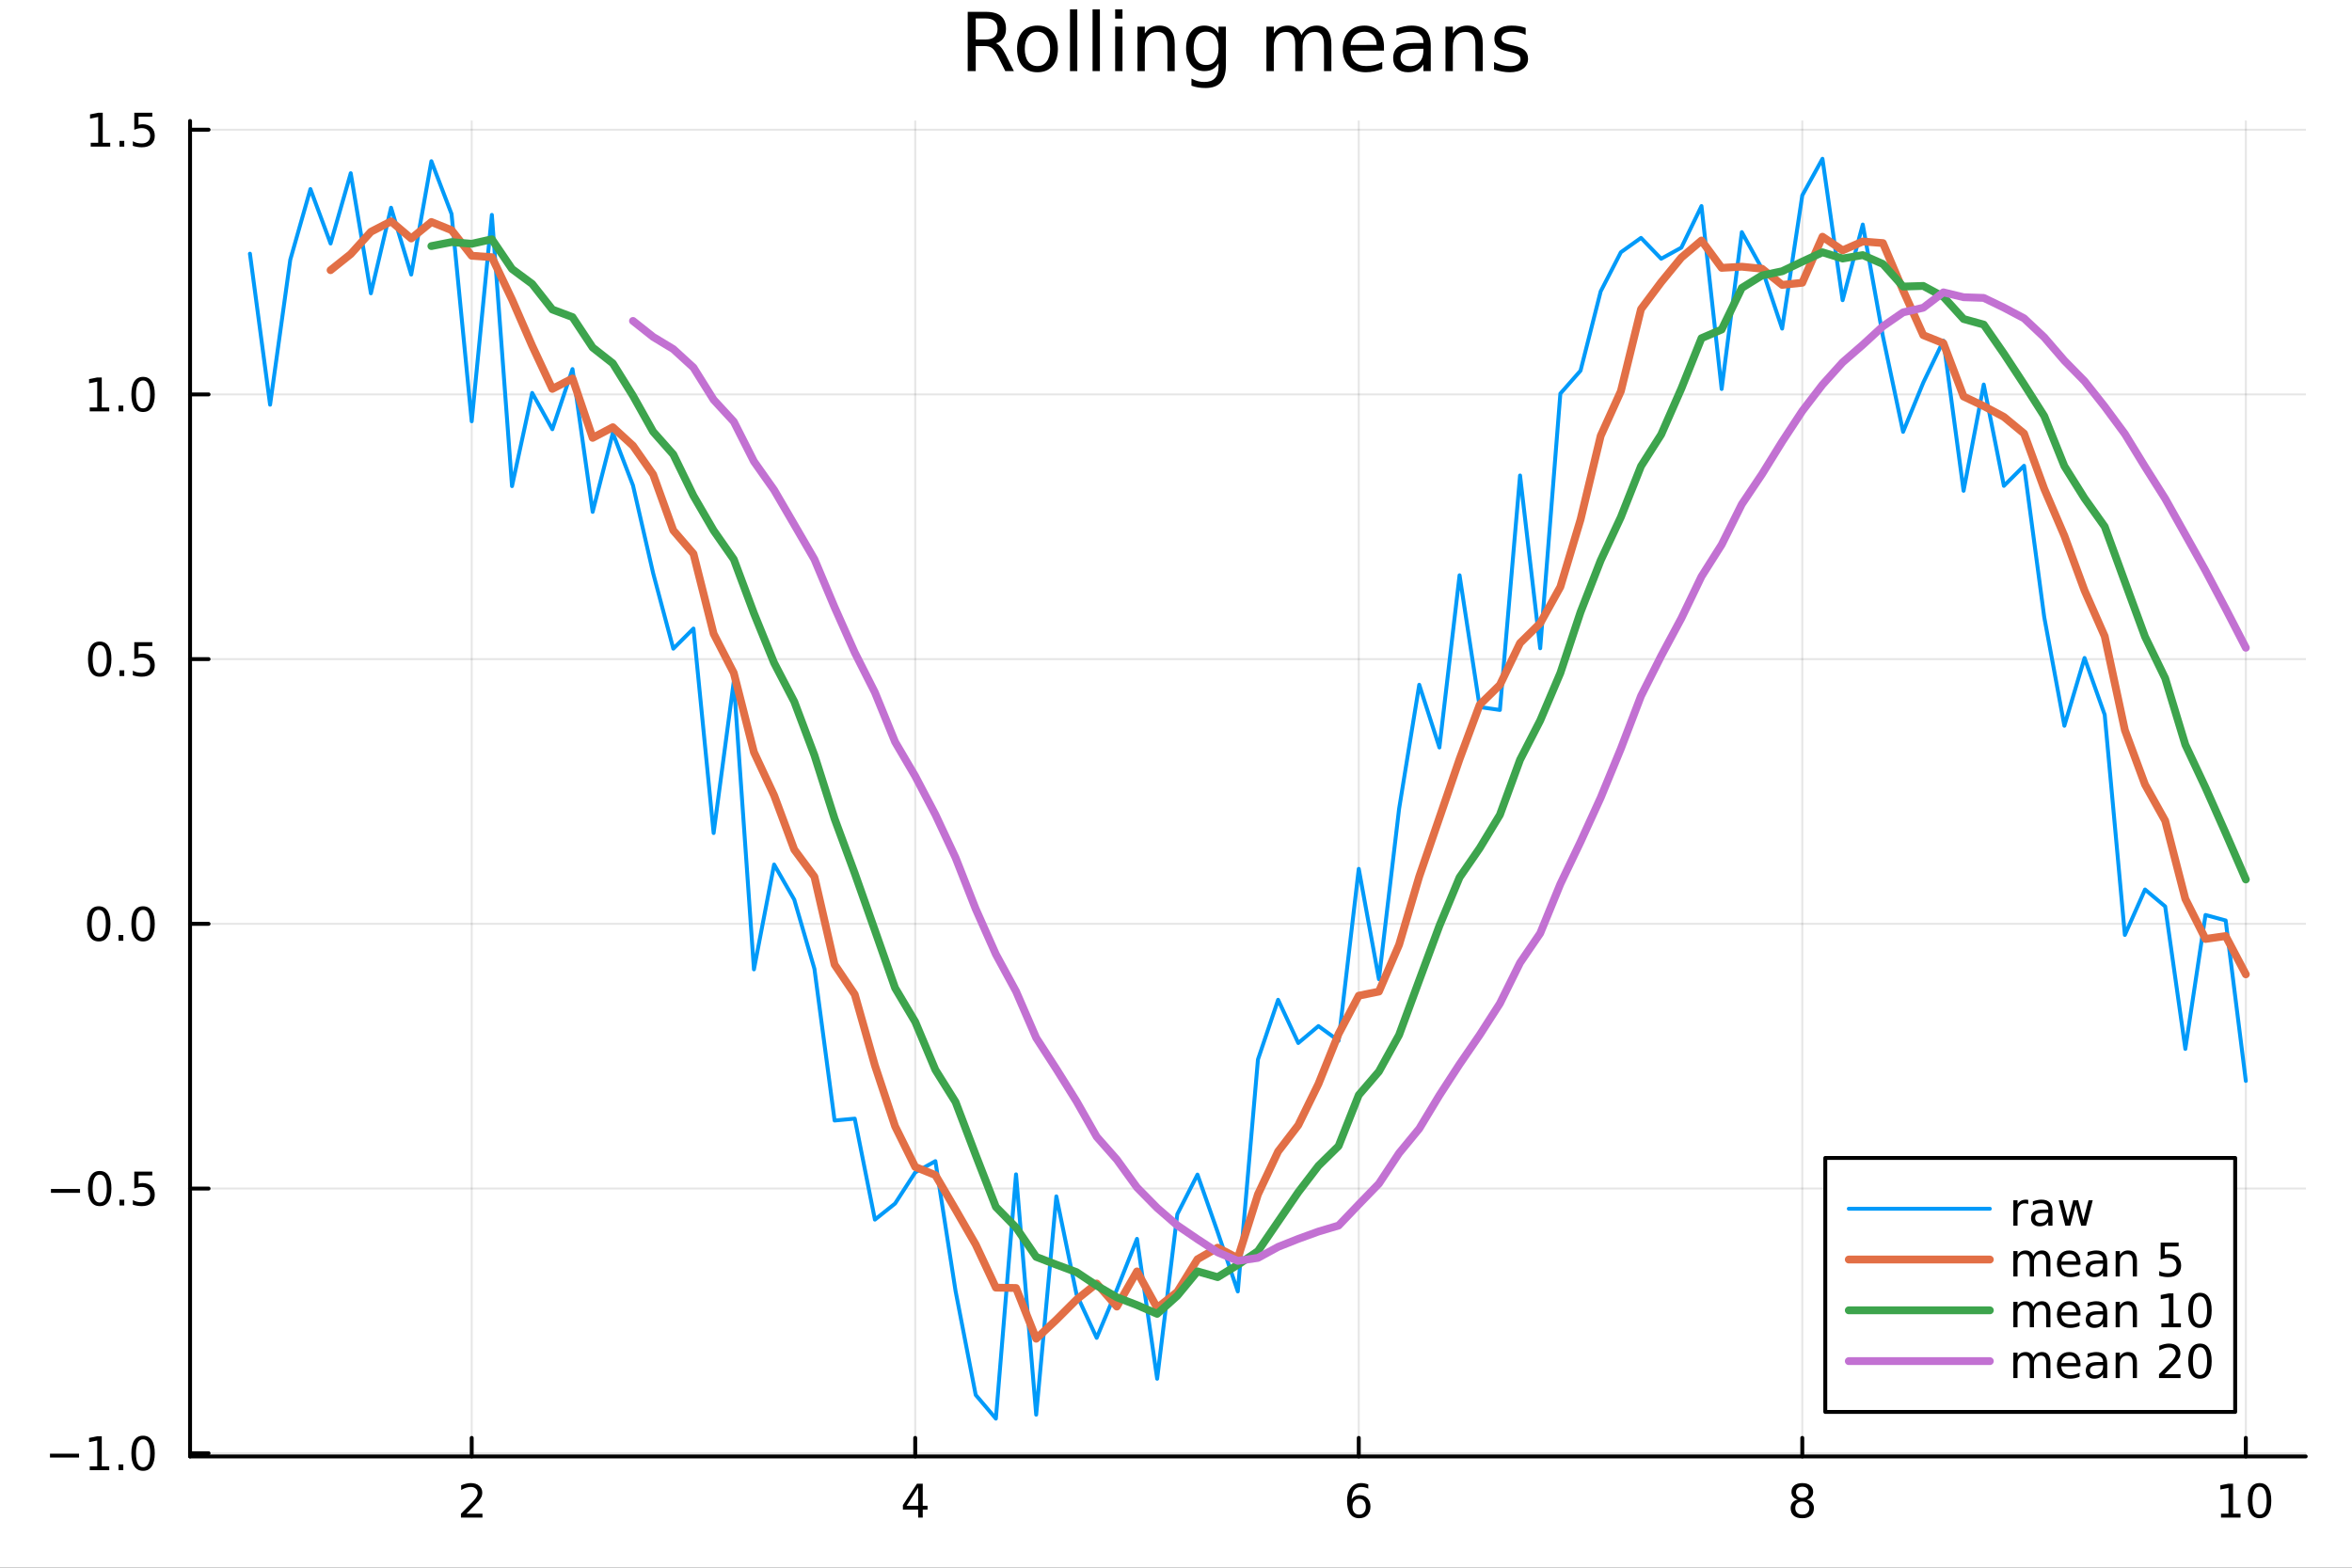 <?xml version="1.0" encoding="utf-8"?>
<svg xmlns="http://www.w3.org/2000/svg" xmlns:xlink="http://www.w3.org/1999/xlink" width="600" height="400" viewBox="0 0 2400 1600">
<rect x="0" y="0" width="2400" height="1600" fill="#333333" stroke="none"/>
<defs>
  <clipPath id="clip890">
    <rect x="0" y="0" width="2400" height="1600"/>
  </clipPath>
</defs>
<path clip-path="url(#clip890)" d="M0 1600 L2400 1600 L2400 0 L0 0  Z" fill="#ffffff" fill-rule="evenodd" fill-opacity="1"/>
<defs>
  <clipPath id="clip891">
    <rect x="480" y="0" width="1681" height="1600"/>
  </clipPath>
</defs>
<path clip-path="url(#clip890)" d="M193.936 1486.45 L2352.76 1486.45 L2352.76 123.472 L193.936 123.472  Z" fill="#ffffff" fill-rule="evenodd" fill-opacity="1"/>
<defs>
  <clipPath id="clip892">
    <rect x="193" y="123" width="2160" height="1364"/>
  </clipPath>
</defs>
<polyline clip-path="url(#clip892)" style="stroke:#000000; stroke-linecap:round; stroke-linejoin:round; stroke-width:2; stroke-opacity:0.1; fill:none" points="481.326,1486.45 481.326,123.472 "/>
<polyline clip-path="url(#clip892)" style="stroke:#000000; stroke-linecap:round; stroke-linejoin:round; stroke-width:2; stroke-opacity:0.1; fill:none" points="933.909,1486.45 933.909,123.472 "/>
<polyline clip-path="url(#clip892)" style="stroke:#000000; stroke-linecap:round; stroke-linejoin:round; stroke-width:2; stroke-opacity:0.1; fill:none" points="1386.49,1486.45 1386.49,123.472 "/>
<polyline clip-path="url(#clip892)" style="stroke:#000000; stroke-linecap:round; stroke-linejoin:round; stroke-width:2; stroke-opacity:0.1; fill:none" points="1839.07,1486.45 1839.07,123.472 "/>
<polyline clip-path="url(#clip892)" style="stroke:#000000; stroke-linecap:round; stroke-linejoin:round; stroke-width:2; stroke-opacity:0.1; fill:none" points="2291.66,1486.45 2291.66,123.472 "/>
<polyline clip-path="url(#clip890)" style="stroke:#000000; stroke-linecap:round; stroke-linejoin:round; stroke-width:4; stroke-opacity:1; fill:none" points="193.936,1486.45 2352.76,1486.45 "/>
<polyline clip-path="url(#clip890)" style="stroke:#000000; stroke-linecap:round; stroke-linejoin:round; stroke-width:4; stroke-opacity:1; fill:none" points="481.326,1486.45 481.326,1467.55 "/>
<polyline clip-path="url(#clip890)" style="stroke:#000000; stroke-linecap:round; stroke-linejoin:round; stroke-width:4; stroke-opacity:1; fill:none" points="933.909,1486.45 933.909,1467.55 "/>
<polyline clip-path="url(#clip890)" style="stroke:#000000; stroke-linecap:round; stroke-linejoin:round; stroke-width:4; stroke-opacity:1; fill:none" points="1386.49,1486.45 1386.49,1467.55 "/>
<polyline clip-path="url(#clip890)" style="stroke:#000000; stroke-linecap:round; stroke-linejoin:round; stroke-width:4; stroke-opacity:1; fill:none" points="1839.07,1486.45 1839.07,1467.55 "/>
<polyline clip-path="url(#clip890)" style="stroke:#000000; stroke-linecap:round; stroke-linejoin:round; stroke-width:4; stroke-opacity:1; fill:none" points="2291.66,1486.45 2291.66,1467.55 "/>
<path clip-path="url(#clip890)" d="M475.979 1544.91 L492.298 1544.91 L492.298 1548.85 L470.354 1548.85 L470.354 1544.91 Q473.016 1542.16 477.599 1537.53 Q482.206 1532.88 483.386 1531.53 Q485.632 1529.01 486.511 1527.27 Q487.414 1525.51 487.414 1523.82 Q487.414 1521.07 485.47 1519.33 Q483.548 1517.6 480.446 1517.6 Q478.247 1517.6 475.794 1518.36 Q473.363 1519.13 470.585 1520.68 L470.585 1515.95 Q473.409 1514.82 475.863 1514.24 Q478.317 1513.66 480.354 1513.66 Q485.724 1513.66 488.919 1516.35 Q492.113 1519.03 492.113 1523.52 Q492.113 1525.65 491.303 1527.57 Q490.516 1529.47 488.409 1532.07 Q487.831 1532.74 484.729 1535.95 Q481.627 1539.15 475.979 1544.91 Z" fill="#000000" fill-rule="nonzero" fill-opacity="1" /><path clip-path="url(#clip890)" d="M936.918 1518.36 L925.113 1536.81 L936.918 1536.81 L936.918 1518.36 M935.691 1514.29 L941.571 1514.29 L941.571 1536.81 L946.501 1536.81 L946.501 1540.7 L941.571 1540.7 L941.571 1548.85 L936.918 1548.85 L936.918 1540.7 L921.316 1540.7 L921.316 1536.19 L935.691 1514.29 Z" fill="#000000" fill-rule="nonzero" fill-opacity="1" /><path clip-path="url(#clip890)" d="M1386.9 1529.7 Q1383.75 1529.7 1381.9 1531.86 Q1380.07 1534.01 1380.07 1537.76 Q1380.07 1541.49 1381.9 1543.66 Q1383.75 1545.82 1386.9 1545.82 Q1390.04 1545.82 1391.87 1543.66 Q1393.73 1541.49 1393.73 1537.76 Q1393.73 1534.01 1391.87 1531.86 Q1390.04 1529.7 1386.9 1529.7 M1396.18 1515.05 L1396.18 1519.31 Q1394.42 1518.48 1392.61 1518.04 Q1390.83 1517.6 1389.07 1517.6 Q1384.44 1517.6 1381.99 1520.72 Q1379.56 1523.85 1379.21 1530.17 Q1380.58 1528.15 1382.64 1527.09 Q1384.7 1526 1387.17 1526 Q1392.38 1526 1395.39 1529.17 Q1398.42 1532.32 1398.42 1537.76 Q1398.42 1543.08 1395.28 1546.3 Q1392.13 1549.52 1386.9 1549.52 Q1380.9 1549.52 1377.73 1544.94 Q1374.56 1540.33 1374.56 1531.6 Q1374.56 1523.41 1378.45 1518.55 Q1382.34 1513.66 1388.89 1513.66 Q1390.65 1513.66 1392.43 1514.01 Q1394.23 1514.36 1396.18 1515.05 Z" fill="#000000" fill-rule="nonzero" fill-opacity="1" /><path clip-path="url(#clip890)" d="M1839.07 1532.44 Q1835.74 1532.44 1833.82 1534.22 Q1831.92 1536 1831.92 1539.13 Q1831.92 1542.25 1833.82 1544.03 Q1835.74 1545.82 1839.07 1545.82 Q1842.41 1545.82 1844.33 1544.03 Q1846.25 1542.23 1846.25 1539.13 Q1846.25 1536 1844.33 1534.22 Q1842.43 1532.44 1839.07 1532.44 M1834.4 1530.45 Q1831.39 1529.7 1829.7 1527.64 Q1828.03 1525.58 1828.03 1522.62 Q1828.03 1518.48 1830.97 1516.07 Q1833.94 1513.66 1839.07 1513.66 Q1844.24 1513.66 1847.18 1516.07 Q1850.12 1518.48 1850.12 1522.62 Q1850.12 1525.58 1848.43 1527.64 Q1846.76 1529.7 1843.77 1530.45 Q1847.15 1531.23 1849.03 1533.52 Q1850.93 1535.82 1850.93 1539.13 Q1850.93 1544.15 1847.85 1546.83 Q1844.79 1549.52 1839.07 1549.52 Q1833.36 1549.52 1830.28 1546.83 Q1827.22 1544.15 1827.22 1539.13 Q1827.22 1535.82 1829.12 1533.52 Q1831.02 1531.23 1834.4 1530.45 M1832.69 1523.06 Q1832.69 1525.75 1834.35 1527.25 Q1836.04 1528.76 1839.07 1528.76 Q1842.08 1528.76 1843.77 1527.25 Q1845.49 1525.75 1845.49 1523.06 Q1845.49 1520.38 1843.77 1518.87 Q1842.08 1517.37 1839.07 1517.37 Q1836.04 1517.37 1834.35 1518.87 Q1832.69 1520.38 1832.69 1523.06 Z" fill="#000000" fill-rule="nonzero" fill-opacity="1" /><path clip-path="url(#clip890)" d="M2266.34 1544.91 L2273.98 1544.91 L2273.98 1518.55 L2265.67 1520.21 L2265.67 1515.95 L2273.94 1514.29 L2278.61 1514.29 L2278.61 1544.91 L2286.25 1544.91 L2286.25 1548.85 L2266.34 1548.85 L2266.34 1544.91 Z" fill="#000000" fill-rule="nonzero" fill-opacity="1" /><path clip-path="url(#clip890)" d="M2305.7 1517.37 Q2302.09 1517.37 2300.26 1520.93 Q2298.45 1524.47 2298.45 1531.6 Q2298.45 1538.71 2300.26 1542.27 Q2302.09 1545.82 2305.7 1545.82 Q2309.33 1545.82 2311.14 1542.27 Q2312.96 1538.71 2312.96 1531.6 Q2312.96 1524.47 2311.14 1520.93 Q2309.33 1517.37 2305.7 1517.37 M2305.7 1513.66 Q2311.51 1513.66 2314.56 1518.27 Q2317.64 1522.85 2317.64 1531.6 Q2317.64 1540.33 2314.56 1544.94 Q2311.51 1549.52 2305.7 1549.52 Q2299.89 1549.52 2296.81 1544.94 Q2293.75 1540.33 2293.75 1531.6 Q2293.75 1522.85 2296.81 1518.27 Q2299.89 1513.66 2305.7 1513.66 Z" fill="#000000" fill-rule="nonzero" fill-opacity="1" /><polyline clip-path="url(#clip892)" style="stroke:#000000; stroke-linecap:round; stroke-linejoin:round; stroke-width:2; stroke-opacity:0.1; fill:none" points="193.936,1483.2 2352.76,1483.2 "/>
<polyline clip-path="url(#clip892)" style="stroke:#000000; stroke-linecap:round; stroke-linejoin:round; stroke-width:2; stroke-opacity:0.1; fill:none" points="193.936,1213.04 2352.76,1213.04 "/>
<polyline clip-path="url(#clip892)" style="stroke:#000000; stroke-linecap:round; stroke-linejoin:round; stroke-width:2; stroke-opacity:0.1; fill:none" points="193.936,942.873 2352.76,942.873 "/>
<polyline clip-path="url(#clip892)" style="stroke:#000000; stroke-linecap:round; stroke-linejoin:round; stroke-width:2; stroke-opacity:0.1; fill:none" points="193.936,672.709 2352.76,672.709 "/>
<polyline clip-path="url(#clip892)" style="stroke:#000000; stroke-linecap:round; stroke-linejoin:round; stroke-width:2; stroke-opacity:0.1; fill:none" points="193.936,402.544 2352.76,402.544 "/>
<polyline clip-path="url(#clip892)" style="stroke:#000000; stroke-linecap:round; stroke-linejoin:round; stroke-width:2; stroke-opacity:0.1; fill:none" points="193.936,132.379 2352.76,132.379 "/>
<polyline clip-path="url(#clip890)" style="stroke:#000000; stroke-linecap:round; stroke-linejoin:round; stroke-width:4; stroke-opacity:1; fill:none" points="193.936,1486.45 193.936,123.472 "/>
<polyline clip-path="url(#clip890)" style="stroke:#000000; stroke-linecap:round; stroke-linejoin:round; stroke-width:4; stroke-opacity:1; fill:none" points="193.936,1483.2 212.834,1483.2 "/>
<polyline clip-path="url(#clip890)" style="stroke:#000000; stroke-linecap:round; stroke-linejoin:round; stroke-width:4; stroke-opacity:1; fill:none" points="193.936,1213.04 212.834,1213.04 "/>
<polyline clip-path="url(#clip890)" style="stroke:#000000; stroke-linecap:round; stroke-linejoin:round; stroke-width:4; stroke-opacity:1; fill:none" points="193.936,942.873 212.834,942.873 "/>
<polyline clip-path="url(#clip890)" style="stroke:#000000; stroke-linecap:round; stroke-linejoin:round; stroke-width:4; stroke-opacity:1; fill:none" points="193.936,672.709 212.834,672.709 "/>
<polyline clip-path="url(#clip890)" style="stroke:#000000; stroke-linecap:round; stroke-linejoin:round; stroke-width:4; stroke-opacity:1; fill:none" points="193.936,402.544 212.834,402.544 "/>
<polyline clip-path="url(#clip890)" style="stroke:#000000; stroke-linecap:round; stroke-linejoin:round; stroke-width:4; stroke-opacity:1; fill:none" points="193.936,132.379 212.834,132.379 "/>
<path clip-path="url(#clip890)" d="M50.992 1483.65 L80.668 1483.65 L80.668 1487.59 L50.992 1487.59 L50.992 1483.65 Z" fill="#000000" fill-rule="nonzero" fill-opacity="1" /><path clip-path="url(#clip890)" d="M91.571 1496.55 L99.21 1496.55 L99.21 1470.18 L90.899 1471.85 L90.899 1467.59 L99.163 1465.92 L103.839 1465.92 L103.839 1496.55 L111.478 1496.55 L111.478 1500.48 L91.571 1500.48 L91.571 1496.55 Z" fill="#000000" fill-rule="nonzero" fill-opacity="1" /><path clip-path="url(#clip890)" d="M120.922 1494.6 L125.807 1494.6 L125.807 1500.48 L120.922 1500.48 L120.922 1494.6 Z" fill="#000000" fill-rule="nonzero" fill-opacity="1" /><path clip-path="url(#clip890)" d="M145.992 1469 Q142.381 1469 140.552 1472.57 Q138.746 1476.11 138.746 1483.24 Q138.746 1490.34 140.552 1493.91 Q142.381 1497.45 145.992 1497.45 Q149.626 1497.45 151.431 1493.91 Q153.26 1490.34 153.26 1483.24 Q153.26 1476.11 151.431 1472.57 Q149.626 1469 145.992 1469 M145.992 1465.3 Q151.802 1465.3 154.857 1469.9 Q157.936 1474.49 157.936 1483.24 Q157.936 1491.96 154.857 1496.57 Q151.802 1501.15 145.992 1501.15 Q140.181 1501.15 137.103 1496.57 Q134.047 1491.96 134.047 1483.24 Q134.047 1474.49 137.103 1469.9 Q140.181 1465.3 145.992 1465.3 Z" fill="#000000" fill-rule="nonzero" fill-opacity="1" /><path clip-path="url(#clip890)" d="M51.987 1213.49 L81.663 1213.49 L81.663 1217.42 L51.987 1217.42 L51.987 1213.49 Z" fill="#000000" fill-rule="nonzero" fill-opacity="1" /><path clip-path="url(#clip890)" d="M101.756 1198.84 Q98.145 1198.84 96.316 1202.4 Q94.51 1205.94 94.51 1213.07 Q94.51 1220.18 96.316 1223.74 Q98.145 1227.29 101.756 1227.29 Q105.39 1227.29 107.196 1223.74 Q109.024 1220.18 109.024 1213.07 Q109.024 1205.94 107.196 1202.4 Q105.39 1198.84 101.756 1198.84 M101.756 1195.13 Q107.566 1195.13 110.621 1199.74 Q113.7 1204.32 113.7 1213.07 Q113.7 1221.8 110.621 1226.41 Q107.566 1230.99 101.756 1230.99 Q95.946 1230.99 92.867 1226.41 Q89.811 1221.8 89.811 1213.07 Q89.811 1204.32 92.867 1199.74 Q95.946 1195.13 101.756 1195.13 Z" fill="#000000" fill-rule="nonzero" fill-opacity="1" /><path clip-path="url(#clip890)" d="M121.918 1224.44 L126.802 1224.44 L126.802 1230.32 L121.918 1230.32 L121.918 1224.44 Z" fill="#000000" fill-rule="nonzero" fill-opacity="1" /><path clip-path="url(#clip890)" d="M137.033 1195.76 L155.39 1195.76 L155.39 1199.69 L141.316 1199.69 L141.316 1208.17 Q142.334 1207.82 143.353 1207.66 Q144.371 1207.47 145.39 1207.47 Q151.177 1207.47 154.556 1210.64 Q157.936 1213.81 157.936 1219.23 Q157.936 1224.81 154.464 1227.91 Q150.992 1230.99 144.672 1230.99 Q142.496 1230.99 140.228 1230.62 Q137.982 1230.25 135.575 1229.51 L135.575 1224.81 Q137.658 1225.94 139.881 1226.5 Q142.103 1227.05 144.58 1227.05 Q148.584 1227.05 150.922 1224.95 Q153.26 1222.84 153.26 1219.23 Q153.26 1215.62 150.922 1213.51 Q148.584 1211.41 144.58 1211.41 Q142.705 1211.41 140.83 1211.82 Q138.978 1212.24 137.033 1213.12 L137.033 1195.76 Z" fill="#000000" fill-rule="nonzero" fill-opacity="1" /><path clip-path="url(#clip890)" d="M100.76 928.672 Q97.149 928.672 95.321 932.237 Q93.515 935.779 93.515 942.908 Q93.515 950.015 95.321 953.579 Q97.149 957.121 100.76 957.121 Q104.395 957.121 106.2 953.579 Q108.029 950.015 108.029 942.908 Q108.029 935.779 106.2 932.237 Q104.395 928.672 100.76 928.672 M100.76 924.968 Q106.571 924.968 109.626 929.575 Q112.705 934.158 112.705 942.908 Q112.705 951.635 109.626 956.241 Q106.571 960.825 100.76 960.825 Q94.95 960.825 91.871 956.241 Q88.816 951.635 88.816 942.908 Q88.816 934.158 91.871 929.575 Q94.95 924.968 100.76 924.968 Z" fill="#000000" fill-rule="nonzero" fill-opacity="1" /><path clip-path="url(#clip890)" d="M120.922 954.274 L125.807 954.274 L125.807 960.153 L120.922 960.153 L120.922 954.274 Z" fill="#000000" fill-rule="nonzero" fill-opacity="1" /><path clip-path="url(#clip890)" d="M145.992 928.672 Q142.381 928.672 140.552 932.237 Q138.746 935.779 138.746 942.908 Q138.746 950.015 140.552 953.579 Q142.381 957.121 145.992 957.121 Q149.626 957.121 151.431 953.579 Q153.26 950.015 153.26 942.908 Q153.26 935.779 151.431 932.237 Q149.626 928.672 145.992 928.672 M145.992 924.968 Q151.802 924.968 154.857 929.575 Q157.936 934.158 157.936 942.908 Q157.936 951.635 154.857 956.241 Q151.802 960.825 145.992 960.825 Q140.181 960.825 137.103 956.241 Q134.047 951.635 134.047 942.908 Q134.047 934.158 137.103 929.575 Q140.181 924.968 145.992 924.968 Z" fill="#000000" fill-rule="nonzero" fill-opacity="1" /><path clip-path="url(#clip890)" d="M101.756 658.507 Q98.145 658.507 96.316 662.072 Q94.51 665.614 94.51 672.744 Q94.51 679.85 96.316 683.415 Q98.145 686.956 101.756 686.956 Q105.39 686.956 107.196 683.415 Q109.024 679.85 109.024 672.744 Q109.024 665.614 107.196 662.072 Q105.39 658.507 101.756 658.507 M101.756 654.804 Q107.566 654.804 110.621 659.41 Q113.7 663.994 113.7 672.744 Q113.7 681.47 110.621 686.077 Q107.566 690.66 101.756 690.66 Q95.946 690.66 92.867 686.077 Q89.811 681.47 89.811 672.744 Q89.811 663.994 92.867 659.41 Q95.946 654.804 101.756 654.804 Z" fill="#000000" fill-rule="nonzero" fill-opacity="1" /><path clip-path="url(#clip890)" d="M121.918 684.109 L126.802 684.109 L126.802 689.989 L121.918 689.989 L121.918 684.109 Z" fill="#000000" fill-rule="nonzero" fill-opacity="1" /><path clip-path="url(#clip890)" d="M137.033 655.429 L155.39 655.429 L155.39 659.364 L141.316 659.364 L141.316 667.836 Q142.334 667.489 143.353 667.327 Q144.371 667.142 145.39 667.142 Q151.177 667.142 154.556 670.313 Q157.936 673.484 157.936 678.901 Q157.936 684.48 154.464 687.581 Q150.992 690.66 144.672 690.66 Q142.496 690.66 140.228 690.29 Q137.982 689.919 135.575 689.179 L135.575 684.48 Q137.658 685.614 139.881 686.169 Q142.103 686.725 144.58 686.725 Q148.584 686.725 150.922 684.618 Q153.26 682.512 153.26 678.901 Q153.26 675.29 150.922 673.183 Q148.584 671.077 144.58 671.077 Q142.705 671.077 140.83 671.494 Q138.978 671.91 137.033 672.79 L137.033 655.429 Z" fill="#000000" fill-rule="nonzero" fill-opacity="1" /><path clip-path="url(#clip890)" d="M91.571 415.889 L99.21 415.889 L99.21 389.523 L90.899 391.19 L90.899 386.931 L99.163 385.264 L103.839 385.264 L103.839 415.889 L111.478 415.889 L111.478 419.824 L91.571 419.824 L91.571 415.889 Z" fill="#000000" fill-rule="nonzero" fill-opacity="1" /><path clip-path="url(#clip890)" d="M120.922 413.945 L125.807 413.945 L125.807 419.824 L120.922 419.824 L120.922 413.945 Z" fill="#000000" fill-rule="nonzero" fill-opacity="1" /><path clip-path="url(#clip890)" d="M145.992 388.343 Q142.381 388.343 140.552 391.908 Q138.746 395.449 138.746 402.579 Q138.746 409.685 140.552 413.25 Q142.381 416.792 145.992 416.792 Q149.626 416.792 151.431 413.25 Q153.26 409.685 153.26 402.579 Q153.26 395.449 151.431 391.908 Q149.626 388.343 145.992 388.343 M145.992 384.639 Q151.802 384.639 154.857 389.246 Q157.936 393.829 157.936 402.579 Q157.936 411.306 154.857 415.912 Q151.802 420.495 145.992 420.495 Q140.181 420.495 137.103 415.912 Q134.047 411.306 134.047 402.579 Q134.047 393.829 137.103 389.246 Q140.181 384.639 145.992 384.639 Z" fill="#000000" fill-rule="nonzero" fill-opacity="1" /><path clip-path="url(#clip890)" d="M92.566 145.724 L100.205 145.724 L100.205 119.359 L91.895 121.025 L91.895 116.766 L100.159 115.099 L104.834 115.099 L104.834 145.724 L112.473 145.724 L112.473 149.659 L92.566 149.659 L92.566 145.724 Z" fill="#000000" fill-rule="nonzero" fill-opacity="1" /><path clip-path="url(#clip890)" d="M121.918 143.78 L126.802 143.78 L126.802 149.659 L121.918 149.659 L121.918 143.78 Z" fill="#000000" fill-rule="nonzero" fill-opacity="1" /><path clip-path="url(#clip890)" d="M137.033 115.099 L155.39 115.099 L155.39 119.035 L141.316 119.035 L141.316 127.507 Q142.334 127.16 143.353 126.998 Q144.371 126.812 145.39 126.812 Q151.177 126.812 154.556 129.984 Q157.936 133.155 157.936 138.572 Q157.936 144.15 154.464 147.252 Q150.992 150.331 144.672 150.331 Q142.496 150.331 140.228 149.96 Q137.982 149.59 135.575 148.849 L135.575 144.15 Q137.658 145.284 139.881 145.84 Q142.103 146.396 144.58 146.396 Q148.584 146.396 150.922 144.289 Q153.26 142.183 153.26 138.572 Q153.26 134.96 150.922 132.854 Q148.584 130.748 144.58 130.748 Q142.705 130.748 140.83 131.164 Q138.978 131.581 137.033 132.46 L137.033 115.099 Z" fill="#000000" fill-rule="nonzero" fill-opacity="1" /><path clip-path="url(#clip890)" d="M1016.15 44.22 Q1018.79 45.111 1021.26 48.028 Q1023.77 50.944 1026.28 56.048 L1034.59 72.576 L1025.8 72.576 L1018.06 57.061 Q1015.06 50.985 1012.22 49 Q1009.43 47.015 1004.57 47.015 L995.656 47.015 L995.656 72.576 L987.474 72.576 L987.474 12.096 L1005.95 12.096 Q1016.32 12.096 1021.42 16.43 Q1026.52 20.765 1026.52 29.515 Q1026.52 35.227 1023.85 38.994 Q1021.22 42.761 1016.15 44.22 M995.656 18.82 L995.656 40.29 L1005.95 40.29 Q1011.86 40.29 1014.86 37.576 Q1017.9 34.822 1017.9 29.515 Q1017.9 24.208 1014.86 21.535 Q1011.86 18.82 1005.95 18.82 L995.656 18.82 Z" fill="#000000" fill-rule="nonzero" fill-opacity="1" /><path clip-path="url(#clip890)" d="M1058.65 32.431 Q1052.65 32.431 1049.17 37.131 Q1045.69 41.789 1045.69 49.931 Q1045.69 58.074 1049.13 62.773 Q1052.61 67.431 1058.65 67.431 Q1064.6 67.431 1068.09 62.732 Q1071.57 58.033 1071.57 49.931 Q1071.57 41.87 1068.09 37.171 Q1064.6 32.431 1058.65 32.431 M1058.65 26.112 Q1068.37 26.112 1073.92 32.431 Q1079.47 38.751 1079.47 49.931 Q1079.47 61.071 1073.92 67.431 Q1068.37 73.751 1058.65 73.751 Q1048.89 73.751 1043.34 67.431 Q1037.83 61.071 1037.83 49.931 Q1037.83 38.751 1043.34 32.431 Q1048.89 26.112 1058.65 26.112 Z" fill="#000000" fill-rule="nonzero" fill-opacity="1" /><path clip-path="url(#clip890)" d="M1091.82 9.544 L1099.28 9.544 L1099.28 72.576 L1091.82 72.576 L1091.82 9.544 Z" fill="#000000" fill-rule="nonzero" fill-opacity="1" /><path clip-path="url(#clip890)" d="M1114.87 9.544 L1122.33 9.544 L1122.33 72.576 L1114.87 72.576 L1114.87 9.544 Z" fill="#000000" fill-rule="nonzero" fill-opacity="1" /><path clip-path="url(#clip890)" d="M1137.92 27.206 L1145.38 27.206 L1145.38 72.576 L1137.92 72.576 L1137.92 27.206 M1137.92 9.544 L1145.38 9.544 L1145.38 18.983 L1137.92 18.983 L1137.92 9.544 Z" fill="#000000" fill-rule="nonzero" fill-opacity="1" /><path clip-path="url(#clip890)" d="M1198.69 45.192 L1198.69 72.576 L1191.23 72.576 L1191.23 45.435 Q1191.23 38.994 1188.72 35.794 Q1186.21 32.594 1181.19 32.594 Q1175.15 32.594 1171.67 36.442 Q1168.18 40.29 1168.18 46.934 L1168.18 72.576 L1160.69 72.576 L1160.69 27.206 L1168.18 27.206 L1168.18 34.254 Q1170.86 30.163 1174.46 28.138 Q1178.11 26.112 1182.85 26.112 Q1190.67 26.112 1194.68 30.973 Q1198.69 35.794 1198.69 45.192 Z" fill="#000000" fill-rule="nonzero" fill-opacity="1" /><path clip-path="url(#clip890)" d="M1243.41 49.364 Q1243.41 41.263 1240.05 36.806 Q1236.73 32.35 1230.69 32.35 Q1224.69 32.35 1221.33 36.806 Q1218.01 41.263 1218.01 49.364 Q1218.01 57.426 1221.33 61.882 Q1224.69 66.338 1230.69 66.338 Q1236.73 66.338 1240.05 61.882 Q1243.41 57.426 1243.41 49.364 M1250.86 66.945 Q1250.86 78.531 1245.72 84.162 Q1240.57 89.833 1229.96 89.833 Q1226.03 89.833 1222.55 89.225 Q1219.06 88.658 1215.78 87.443 L1215.78 80.192 Q1219.06 81.974 1222.26 82.825 Q1225.46 83.675 1228.79 83.675 Q1236.12 83.675 1239.76 79.827 Q1243.41 76.019 1243.41 68.282 L1243.41 64.596 Q1241.1 68.606 1237.5 70.591 Q1233.89 72.576 1228.87 72.576 Q1220.52 72.576 1215.42 66.216 Q1210.31 59.856 1210.31 49.364 Q1210.31 38.832 1215.42 32.472 Q1220.52 26.112 1228.87 26.112 Q1233.89 26.112 1237.5 28.097 Q1241.1 30.082 1243.41 34.092 L1243.41 27.206 L1250.86 27.206 L1250.86 66.945 Z" fill="#000000" fill-rule="nonzero" fill-opacity="1" /><path clip-path="url(#clip890)" d="M1327.91 35.915 Q1330.71 30.892 1334.6 28.502 Q1338.48 26.112 1343.75 26.112 Q1350.84 26.112 1354.69 31.095 Q1358.54 36.037 1358.54 45.192 L1358.54 72.576 L1351.04 72.576 L1351.04 45.435 Q1351.04 38.913 1348.73 35.753 Q1346.42 32.594 1341.68 32.594 Q1335.89 32.594 1332.53 36.442 Q1329.17 40.29 1329.17 46.934 L1329.17 72.576 L1321.67 72.576 L1321.67 45.435 Q1321.67 38.873 1319.36 35.753 Q1317.06 32.594 1312.23 32.594 Q1306.52 32.594 1303.16 36.482 Q1299.8 40.331 1299.8 46.934 L1299.8 72.576 L1292.3 72.576 L1292.3 27.206 L1299.8 27.206 L1299.8 34.254 Q1302.35 30.082 1305.92 28.097 Q1309.48 26.112 1314.38 26.112 Q1319.32 26.112 1322.77 28.624 Q1326.25 31.135 1327.91 35.915 Z" fill="#000000" fill-rule="nonzero" fill-opacity="1" /><path clip-path="url(#clip890)" d="M1412.21 48.028 L1412.21 51.673 L1377.94 51.673 Q1378.43 59.37 1382.56 63.421 Q1386.73 67.431 1394.14 67.431 Q1398.44 67.431 1402.45 66.378 Q1406.5 65.325 1410.47 63.218 L1410.47 70.267 Q1406.46 71.968 1402.25 72.86 Q1398.03 73.751 1393.7 73.751 Q1382.84 73.751 1376.48 67.431 Q1370.16 61.112 1370.16 50.337 Q1370.16 39.197 1376.16 32.675 Q1382.19 26.112 1392.4 26.112 Q1401.56 26.112 1406.86 32.026 Q1412.21 37.9 1412.21 48.028 M1404.76 45.84 Q1404.68 39.723 1401.31 36.077 Q1397.99 32.431 1392.48 32.431 Q1386.24 32.431 1382.48 35.956 Q1378.75 39.48 1378.18 45.88 L1404.76 45.84 Z" fill="#000000" fill-rule="nonzero" fill-opacity="1" /><path clip-path="url(#clip890)" d="M1445.06 49.769 Q1436.03 49.769 1432.55 51.835 Q1429.06 53.901 1429.06 58.884 Q1429.06 62.854 1431.66 65.203 Q1434.29 67.512 1438.78 67.512 Q1444.98 67.512 1448.71 63.137 Q1452.48 58.722 1452.48 51.43 L1452.48 49.769 L1445.06 49.769 M1459.93 46.691 L1459.93 72.576 L1452.48 72.576 L1452.48 65.689 Q1449.92 69.821 1446.12 71.806 Q1442.31 73.751 1436.8 73.751 Q1429.83 73.751 1425.7 69.862 Q1421.61 65.933 1421.61 59.37 Q1421.61 51.714 1426.71 47.825 Q1431.86 43.936 1442.03 43.936 L1452.48 43.936 L1452.48 43.207 Q1452.48 38.062 1449.07 35.267 Q1445.71 32.431 1439.6 32.431 Q1435.71 32.431 1432.02 33.363 Q1428.33 34.295 1424.93 36.158 L1424.93 29.272 Q1429.02 27.692 1432.87 26.922 Q1436.72 26.112 1440.36 26.112 Q1450.21 26.112 1455.07 31.216 Q1459.93 36.32 1459.93 46.691 Z" fill="#000000" fill-rule="nonzero" fill-opacity="1" /><path clip-path="url(#clip890)" d="M1513 45.192 L1513 72.576 L1505.54 72.576 L1505.54 45.435 Q1505.54 38.994 1503.03 35.794 Q1500.52 32.594 1495.5 32.594 Q1489.46 32.594 1485.98 36.442 Q1482.49 40.29 1482.49 46.934 L1482.49 72.576 L1475 72.576 L1475 27.206 L1482.49 27.206 L1482.49 34.254 Q1485.17 30.163 1488.77 28.138 Q1492.42 26.112 1497.16 26.112 Q1504.98 26.112 1508.99 30.973 Q1513 35.794 1513 45.192 Z" fill="#000000" fill-rule="nonzero" fill-opacity="1" /><path clip-path="url(#clip890)" d="M1556.79 28.543 L1556.79 35.591 Q1553.63 33.971 1550.23 33.161 Q1546.82 32.35 1543.18 32.35 Q1537.63 32.35 1534.83 34.052 Q1532.08 35.753 1532.08 39.156 Q1532.08 41.749 1534.06 43.248 Q1536.05 44.706 1542.04 46.043 L1544.59 46.61 Q1552.53 48.311 1555.86 51.43 Q1559.22 54.509 1559.22 60.059 Q1559.22 66.378 1554.2 70.064 Q1549.21 73.751 1540.46 73.751 Q1536.82 73.751 1532.85 73.022 Q1528.92 72.333 1524.54 70.915 L1524.54 63.218 Q1528.67 65.365 1532.68 66.459 Q1536.7 67.512 1540.62 67.512 Q1545.89 67.512 1548.73 65.73 Q1551.56 63.907 1551.56 60.626 Q1551.56 57.588 1549.5 55.967 Q1547.47 54.347 1540.54 52.848 L1537.95 52.24 Q1531.02 50.782 1527.95 47.785 Q1524.87 44.746 1524.87 39.48 Q1524.87 33.08 1529.4 29.596 Q1533.94 26.112 1542.29 26.112 Q1546.42 26.112 1550.06 26.72 Q1553.71 27.327 1556.79 28.543 Z" fill="#000000" fill-rule="nonzero" fill-opacity="1" /><polyline clip-path="url(#clip892)" style="stroke:#009af9; stroke-linecap:round; stroke-linejoin:round; stroke-width:4; stroke-opacity:1; fill:none" points="255.035,258.914 275.607,413.037 296.179,265.194 316.751,192.979 337.322,248.542 357.894,176.774 378.466,299.358 399.038,212.001 419.61,280.226 440.182,164.545 460.754,218.365 481.326,429.975 501.898,219.31 522.47,496.14 543.042,401.018 563.614,438.089 584.186,376.687 604.758,522.419 625.33,441.845 645.902,495.438 666.474,585.01 687.046,662.046 707.617,641.519 728.189,850.209 748.761,695.457 769.333,989.36 789.905,882.346 810.477,918.182 831.049,988.794 851.621,1143.61 872.193,1141.7 892.765,1244.77 913.337,1228.35 933.909,1196.57 954.481,1185.08 975.053,1317.57 995.625,1423.69 1016.2,1447.87 1036.77,1198.56 1057.34,1443.84 1077.91,1221.04 1098.48,1320.95 1119.06,1365.43 1139.63,1316.31 1160.2,1264.4 1180.77,1407.17 1201.34,1239.23 1221.92,1198.81 1242.49,1257.43 1263.06,1318.06 1283.63,1081.34 1304.2,1020.4 1324.78,1064.51 1345.35,1047.22 1365.92,1062.18 1386.49,886.758 1407.06,999.396 1427.64,825.529 1448.21,698.886 1468.78,762.886 1489.35,587.14 1509.92,721.646 1530.5,724.599 1551.07,485.286 1571.64,661.629 1592.21,401.685 1612.78,378.311 1633.35,297.388 1653.93,257.47 1674.5,242.798 1695.07,264.07 1715.64,252.751 1736.21,210.303 1756.79,396.994 1777.36,236.916 1797.93,274.224 1818.5,335.383 1839.07,199.408 1859.65,162.047 1880.22,306.403 1900.79,229.168 1921.36,343.408 1941.93,440.764 1962.51,390.527 1983.08,347.695 2003.65,500.923 2024.22,392.468 2044.79,495.874 2065.37,475.388 2085.94,629.789 2106.51,740.728 2127.08,671.538 2147.65,729.483 2168.23,954.202 2188.8,907.836 2209.37,925.124 2229.94,1070.54 2250.51,933.825 2271.09,939.43 2291.66,1103.2 "/>
<polyline clip-path="url(#clip892)" style="stroke:#e26f46; stroke-linecap:round; stroke-linejoin:round; stroke-width:8; stroke-opacity:1; fill:none" points="337.322,275.733 357.894,259.305 378.466,236.569 399.038,225.931 419.61,243.38 440.182,226.581 460.754,234.899 481.326,261.023 501.898,262.484 522.47,305.667 543.042,352.962 563.614,396.907 584.186,386.249 604.758,446.871 625.33,436.012 645.902,454.895 666.474,484.28 687.046,541.351 707.617,565.171 728.189,646.844 748.761,686.848 769.333,767.718 789.905,811.778 810.477,867.111 831.049,894.828 851.621,984.459 872.193,1014.93 892.765,1087.41 913.337,1149.45 933.909,1191 954.481,1199.29 975.053,1234.47 995.625,1270.25 1016.2,1314.16 1036.77,1314.55 1057.34,1366.31 1077.91,1347 1098.48,1326.45 1119.06,1309.96 1139.63,1333.51 1160.2,1297.63 1180.77,1334.85 1201.34,1318.51 1221.92,1285.18 1242.49,1273.41 1263.06,1284.14 1283.63,1218.97 1304.2,1175.21 1324.78,1148.35 1345.35,1106.3 1365.92,1055.13 1386.49,1016.21 1407.06,1012.01 1427.64,964.218 1448.21,894.55 1468.78,834.691 1489.35,774.767 1509.92,719.217 1530.5,699.031 1551.07,656.311 1571.64,636.06 1592.21,598.969 1612.78,530.302 1633.35,444.86 1653.93,399.297 1674.5,315.531 1695.07,288.007 1715.64,262.895 1736.21,245.478 1756.79,273.383 1777.36,272.207 1797.93,274.237 1818.5,290.764 1839.07,288.585 1859.65,241.596 1880.22,255.493 1900.79,246.482 1921.36,248.087 1941.93,296.358 1962.51,342.054 1983.08,350.312 2003.65,404.663 2024.22,414.475 2044.79,425.497 2065.37,442.469 2085.94,498.888 2106.51,546.849 2127.08,602.663 2147.65,649.385 2168.23,745.148 2188.8,800.758 2209.37,837.637 2229.94,917.437 2250.51,958.306 2271.09,955.351 2291.66,994.425 "/>
<polyline clip-path="url(#clip892)" style="stroke:#3da44d; stroke-linecap:round; stroke-linejoin:round; stroke-width:8; stroke-opacity:1; fill:none" points="440.182,251.157 460.754,247.102 481.326,248.796 501.898,244.208 522.47,274.524 543.042,289.771 563.614,315.903 584.186,323.636 604.758,354.677 625.33,370.839 645.902,403.929 666.474,440.593 687.046,463.8 707.617,506.021 728.189,541.428 748.761,570.872 769.333,625.999 789.905,676.565 810.477,716.141 831.049,770.836 851.621,835.654 872.193,891.322 892.765,949.595 913.337,1008.28 933.909,1042.91 954.481,1091.88 975.053,1124.7 995.625,1178.83 1016.2,1231.8 1036.77,1252.78 1057.34,1282.8 1077.91,1290.73 1098.48,1298.35 1119.06,1312.06 1139.63,1324.03 1160.2,1331.97 1180.77,1340.93 1201.34,1322.48 1221.92,1297.57 1242.49,1303.46 1263.06,1290.88 1283.63,1276.91 1304.2,1246.86 1324.78,1216.76 1345.35,1189.86 1365.92,1169.63 1386.49,1117.59 1407.06,1093.61 1427.64,1056.28 1448.21,1000.43 1468.78,944.91 1489.35,895.491 1509.92,865.615 1530.5,831.625 1551.07,775.431 1571.64,735.376 1592.21,686.868 1612.78,624.76 1633.35,571.946 1653.93,527.804 1674.5,475.795 1695.07,443.488 1715.64,396.599 1736.21,345.169 1756.79,336.34 1777.36,293.869 1797.93,281.122 1818.5,276.83 1839.07,267.032 1859.65,257.489 1880.22,263.85 1900.79,260.36 1921.36,269.425 1941.93,292.471 1962.51,291.825 1983.08,302.903 2003.65,325.573 2024.22,331.281 2044.79,360.928 2065.37,392.262 2085.94,424.6 2106.51,475.756 2127.08,508.569 2147.65,537.441 2168.23,593.809 2188.8,649.823 2209.37,692.243 2229.94,760.05 2250.51,803.846 2271.09,850.25 2291.66,897.591 "/>
<polyline clip-path="url(#clip892)" style="stroke:#c271d2; stroke-linecap:round; stroke-linejoin:round; stroke-width:8; stroke-opacity:1; fill:none" points="645.902,327.543 666.474,343.848 687.046,356.298 707.617,375.114 728.189,407.976 748.761,430.322 769.333,470.951 789.905,500.1 810.477,535.409 831.049,570.838 851.621,619.791 872.193,665.958 892.765,706.698 913.337,757.15 933.909,792.171 954.481,831.374 975.053,875.348 995.625,927.698 1016.2,973.971 1036.77,1011.81 1057.34,1059.23 1077.91,1091.03 1098.48,1123.97 1119.06,1160.17 1139.63,1183.47 1160.2,1211.92 1180.77,1232.81 1201.34,1250.66 1221.92,1264.69 1242.49,1278.12 1263.06,1286.84 1283.63,1283.82 1304.2,1272.6 1324.78,1264.41 1345.35,1256.94 1365.92,1250.8 1386.49,1229.26 1407.06,1208.04 1427.64,1176.93 1448.21,1151.94 1468.78,1117.9 1489.35,1086.2 1509.92,1056.24 1530.5,1024.19 1551.07,982.643 1571.64,952.505 1592.21,902.231 1612.78,859.185 1633.35,814.114 1653.93,764.116 1674.5,710.353 1695.07,669.489 1715.64,631.107 1736.21,588.397 1756.79,555.885 1777.36,514.622 1797.93,483.995 1818.5,450.795 1839.07,419.489 1859.65,392.647 1880.22,369.823 1900.79,351.924 1921.36,333.012 1941.93,318.82 1962.51,314.082 1983.08,298.386 2003.65,303.347 2024.22,304.055 2044.79,313.98 2065.37,324.875 2085.94,344.225 2106.51,368.058 2127.08,388.997 2147.65,414.956 2168.23,442.817 2188.8,476.363 2209.37,508.908 2229.94,545.666 2250.51,582.387 2271.09,621.256 2291.66,661.096 "/>
<path clip-path="url(#clip890)" d="M1862.53 1441.02 L2280.8 1441.02 L2280.8 1181.82 L1862.53 1181.82  Z" fill="#ffffff" fill-rule="evenodd" fill-opacity="1"/>
<polyline clip-path="url(#clip890)" style="stroke:#000000; stroke-linecap:round; stroke-linejoin:round; stroke-width:4; stroke-opacity:1; fill:none" points="1862.53,1441.02 2280.8,1441.02 2280.8,1181.82 1862.53,1181.82 1862.53,1441.02 "/>
<polyline clip-path="url(#clip890)" style="stroke:#009af9; stroke-linecap:round; stroke-linejoin:round; stroke-width:4; stroke-opacity:1; fill:none" points="1886.52,1233.66 2030.44,1233.66 "/>
<path clip-path="url(#clip890)" d="M2069.61 1228.99 Q2068.89 1228.57 2068.04 1228.39 Q2067.2 1228.18 2066.18 1228.18 Q2062.57 1228.18 2060.63 1230.54 Q2058.71 1232.88 2058.71 1237.28 L2058.71 1250.94 L2054.43 1250.94 L2054.43 1225.01 L2058.71 1225.01 L2058.71 1229.04 Q2060.05 1226.68 2062.2 1225.54 Q2064.36 1224.38 2067.43 1224.38 Q2067.87 1224.38 2068.41 1224.45 Q2068.94 1224.5 2069.59 1224.62 L2069.61 1228.99 Z" fill="#000000" fill-rule="nonzero" fill-opacity="1" /><path clip-path="url(#clip890)" d="M2085.86 1237.9 Q2080.7 1237.9 2078.71 1239.08 Q2076.72 1240.26 2076.72 1243.11 Q2076.72 1245.38 2078.2 1246.72 Q2079.7 1248.04 2082.27 1248.04 Q2085.81 1248.04 2087.94 1245.54 Q2090.1 1243.02 2090.1 1238.85 L2090.1 1237.9 L2085.86 1237.9 M2094.36 1236.14 L2094.36 1250.94 L2090.1 1250.94 L2090.1 1247 Q2088.64 1249.36 2086.46 1250.5 Q2084.29 1251.61 2081.14 1251.61 Q2077.16 1251.61 2074.8 1249.38 Q2072.46 1247.14 2072.46 1243.39 Q2072.46 1239.01 2075.37 1236.79 Q2078.31 1234.57 2084.12 1234.57 L2090.1 1234.57 L2090.1 1234.15 Q2090.1 1231.21 2088.15 1229.62 Q2086.23 1228 2082.74 1228 Q2080.51 1228 2078.41 1228.53 Q2076.3 1229.06 2074.36 1230.13 L2074.36 1226.19 Q2076.69 1225.29 2078.89 1224.85 Q2081.09 1224.38 2083.18 1224.38 Q2088.8 1224.38 2091.58 1227.3 Q2094.36 1230.22 2094.36 1236.14 Z" fill="#000000" fill-rule="nonzero" fill-opacity="1" /><path clip-path="url(#clip890)" d="M2100.65 1225.01 L2104.91 1225.01 L2110.24 1245.24 L2115.54 1225.01 L2120.56 1225.01 L2125.88 1245.24 L2131.18 1225.01 L2135.44 1225.01 L2128.66 1250.94 L2123.64 1250.94 L2118.06 1229.69 L2112.46 1250.94 L2107.43 1250.94 L2100.65 1225.01 Z" fill="#000000" fill-rule="nonzero" fill-opacity="1" /><polyline clip-path="url(#clip890)" style="stroke:#e26f46; stroke-linecap:round; stroke-linejoin:round; stroke-width:8; stroke-opacity:1; fill:none" points="1886.52,1285.5 2030.44,1285.5 "/>
<path clip-path="url(#clip890)" d="M2074.77 1281.83 Q2076.37 1278.96 2078.59 1277.59 Q2080.81 1276.22 2083.82 1276.22 Q2087.87 1276.22 2090.07 1279.07 Q2092.27 1281.9 2092.27 1287.13 L2092.27 1302.78 L2087.99 1302.78 L2087.99 1287.27 Q2087.99 1283.54 2086.67 1281.73 Q2085.35 1279.93 2082.64 1279.93 Q2079.33 1279.93 2077.41 1282.13 Q2075.49 1284.33 2075.49 1288.12 L2075.49 1302.78 L2071.21 1302.78 L2071.21 1287.27 Q2071.21 1283.52 2069.89 1281.73 Q2068.57 1279.93 2065.81 1279.93 Q2062.55 1279.93 2060.63 1282.15 Q2058.71 1284.35 2058.71 1288.12 L2058.71 1302.78 L2054.43 1302.78 L2054.43 1276.85 L2058.71 1276.85 L2058.71 1280.88 Q2060.17 1278.49 2062.2 1277.36 Q2064.24 1276.22 2067.04 1276.22 Q2069.86 1276.22 2071.83 1277.66 Q2073.82 1279.09 2074.77 1281.83 Z" fill="#000000" fill-rule="nonzero" fill-opacity="1" /><path clip-path="url(#clip890)" d="M2122.94 1288.75 L2122.94 1290.83 L2103.36 1290.83 Q2103.64 1295.23 2106 1297.54 Q2108.38 1299.84 2112.62 1299.84 Q2115.07 1299.84 2117.36 1299.23 Q2119.68 1298.63 2121.95 1297.43 L2121.95 1301.46 Q2119.66 1302.43 2117.25 1302.94 Q2114.84 1303.45 2112.36 1303.45 Q2106.16 1303.45 2102.53 1299.84 Q2098.92 1296.22 2098.92 1290.07 Q2098.92 1283.7 2102.34 1279.97 Q2105.79 1276.22 2111.62 1276.22 Q2116.86 1276.22 2119.89 1279.6 Q2122.94 1282.96 2122.94 1288.75 M2118.68 1287.5 Q2118.64 1284 2116.72 1281.92 Q2114.82 1279.84 2111.67 1279.84 Q2108.11 1279.84 2105.95 1281.85 Q2103.82 1283.86 2103.5 1287.52 L2118.68 1287.5 Z" fill="#000000" fill-rule="nonzero" fill-opacity="1" /><path clip-path="url(#clip890)" d="M2141.72 1289.74 Q2136.55 1289.74 2134.56 1290.92 Q2132.57 1292.1 2132.57 1294.95 Q2132.57 1297.22 2134.05 1298.56 Q2135.56 1299.88 2138.13 1299.88 Q2141.67 1299.88 2143.8 1297.38 Q2145.95 1294.86 2145.95 1290.69 L2145.95 1289.74 L2141.72 1289.74 M2150.21 1287.98 L2150.21 1302.78 L2145.95 1302.78 L2145.95 1298.84 Q2144.49 1301.2 2142.32 1302.34 Q2140.14 1303.45 2136.99 1303.45 Q2133.01 1303.45 2130.65 1301.22 Q2128.31 1298.98 2128.31 1295.23 Q2128.31 1290.85 2131.23 1288.63 Q2134.17 1286.41 2139.98 1286.41 L2145.95 1286.41 L2145.95 1285.99 Q2145.95 1283.05 2144.01 1281.46 Q2142.09 1279.84 2138.59 1279.84 Q2136.37 1279.84 2134.26 1280.37 Q2132.16 1280.9 2130.21 1281.97 L2130.21 1278.03 Q2132.55 1277.13 2134.75 1276.69 Q2136.95 1276.22 2139.03 1276.22 Q2144.66 1276.22 2147.43 1279.14 Q2150.21 1282.06 2150.21 1287.98 Z" fill="#000000" fill-rule="nonzero" fill-opacity="1" /><path clip-path="url(#clip890)" d="M2180.54 1287.13 L2180.54 1302.78 L2176.28 1302.78 L2176.28 1287.27 Q2176.28 1283.59 2174.84 1281.76 Q2173.41 1279.93 2170.54 1279.93 Q2167.09 1279.93 2165.1 1282.13 Q2163.11 1284.33 2163.11 1288.12 L2163.11 1302.78 L2158.82 1302.78 L2158.82 1276.85 L2163.11 1276.85 L2163.11 1280.88 Q2164.63 1278.54 2166.69 1277.38 Q2168.78 1276.22 2171.48 1276.22 Q2175.95 1276.22 2178.24 1279 Q2180.54 1281.76 2180.54 1287.13 Z" fill="#000000" fill-rule="nonzero" fill-opacity="1" /><path clip-path="url(#clip890)" d="M2204.75 1268.22 L2223.1 1268.22 L2223.1 1272.15 L2209.03 1272.15 L2209.03 1280.62 Q2210.05 1280.28 2211.07 1280.11 Q2212.09 1279.93 2213.1 1279.93 Q2218.89 1279.93 2222.27 1283.1 Q2225.65 1286.27 2225.65 1291.69 Q2225.65 1297.27 2222.18 1300.37 Q2218.71 1303.45 2212.39 1303.45 Q2210.21 1303.45 2207.94 1303.08 Q2205.7 1302.71 2203.29 1301.97 L2203.29 1297.27 Q2205.37 1298.4 2207.6 1298.96 Q2209.82 1299.51 2212.29 1299.51 Q2216.3 1299.51 2218.64 1297.41 Q2220.98 1295.3 2220.98 1291.69 Q2220.98 1288.08 2218.64 1285.97 Q2216.3 1283.86 2212.29 1283.86 Q2210.42 1283.86 2208.54 1284.28 Q2206.69 1284.7 2204.75 1285.58 L2204.75 1268.22 Z" fill="#000000" fill-rule="nonzero" fill-opacity="1" /><polyline clip-path="url(#clip890)" style="stroke:#3da44d; stroke-linecap:round; stroke-linejoin:round; stroke-width:8; stroke-opacity:1; fill:none" points="1886.52,1337.34 2030.44,1337.34 "/>
<path clip-path="url(#clip890)" d="M2074.77 1333.67 Q2076.37 1330.8 2078.59 1329.43 Q2080.81 1328.06 2083.82 1328.06 Q2087.87 1328.06 2090.07 1330.91 Q2092.27 1333.74 2092.27 1338.97 L2092.27 1354.62 L2087.99 1354.62 L2087.99 1339.11 Q2087.99 1335.38 2086.67 1333.57 Q2085.35 1331.77 2082.64 1331.77 Q2079.33 1331.77 2077.41 1333.97 Q2075.49 1336.17 2075.49 1339.96 L2075.49 1354.62 L2071.21 1354.62 L2071.21 1339.11 Q2071.21 1335.36 2069.89 1333.57 Q2068.57 1331.77 2065.81 1331.77 Q2062.55 1331.77 2060.63 1333.99 Q2058.71 1336.19 2058.71 1339.96 L2058.71 1354.62 L2054.43 1354.62 L2054.43 1328.69 L2058.71 1328.69 L2058.71 1332.72 Q2060.17 1330.33 2062.2 1329.2 Q2064.24 1328.06 2067.04 1328.06 Q2069.86 1328.06 2071.83 1329.5 Q2073.82 1330.93 2074.77 1333.67 Z" fill="#000000" fill-rule="nonzero" fill-opacity="1" /><path clip-path="url(#clip890)" d="M2122.94 1340.59 L2122.94 1342.67 L2103.36 1342.67 Q2103.64 1347.07 2106 1349.38 Q2108.38 1351.68 2112.62 1351.68 Q2115.07 1351.68 2117.36 1351.07 Q2119.68 1350.47 2121.95 1349.27 L2121.95 1353.3 Q2119.66 1354.27 2117.25 1354.78 Q2114.84 1355.29 2112.36 1355.29 Q2106.16 1355.29 2102.53 1351.68 Q2098.92 1348.06 2098.92 1341.91 Q2098.92 1335.54 2102.34 1331.81 Q2105.79 1328.06 2111.62 1328.06 Q2116.86 1328.06 2119.89 1331.44 Q2122.94 1334.8 2122.94 1340.59 M2118.68 1339.34 Q2118.64 1335.84 2116.72 1333.76 Q2114.82 1331.68 2111.67 1331.68 Q2108.11 1331.68 2105.95 1333.69 Q2103.82 1335.7 2103.5 1339.36 L2118.68 1339.34 Z" fill="#000000" fill-rule="nonzero" fill-opacity="1" /><path clip-path="url(#clip890)" d="M2141.72 1341.58 Q2136.55 1341.58 2134.56 1342.76 Q2132.57 1343.94 2132.57 1346.79 Q2132.57 1349.06 2134.05 1350.4 Q2135.56 1351.72 2138.13 1351.72 Q2141.67 1351.72 2143.8 1349.22 Q2145.95 1346.7 2145.95 1342.53 L2145.95 1341.58 L2141.72 1341.58 M2150.21 1339.82 L2150.21 1354.62 L2145.95 1354.62 L2145.95 1350.68 Q2144.49 1353.04 2142.32 1354.18 Q2140.14 1355.29 2136.99 1355.29 Q2133.01 1355.29 2130.65 1353.06 Q2128.31 1350.82 2128.31 1347.07 Q2128.31 1342.69 2131.23 1340.47 Q2134.17 1338.25 2139.98 1338.25 L2145.95 1338.25 L2145.95 1337.83 Q2145.95 1334.89 2144.01 1333.3 Q2142.09 1331.68 2138.59 1331.68 Q2136.37 1331.68 2134.26 1332.21 Q2132.16 1332.74 2130.21 1333.81 L2130.21 1329.87 Q2132.55 1328.97 2134.75 1328.53 Q2136.95 1328.06 2139.03 1328.06 Q2144.66 1328.06 2147.43 1330.98 Q2150.21 1333.9 2150.21 1339.82 Z" fill="#000000" fill-rule="nonzero" fill-opacity="1" /><path clip-path="url(#clip890)" d="M2180.54 1338.97 L2180.54 1354.62 L2176.28 1354.62 L2176.28 1339.11 Q2176.28 1335.43 2174.84 1333.6 Q2173.41 1331.77 2170.54 1331.77 Q2167.09 1331.77 2165.1 1333.97 Q2163.11 1336.17 2163.11 1339.96 L2163.11 1354.62 L2158.82 1354.62 L2158.82 1328.69 L2163.11 1328.69 L2163.11 1332.72 Q2164.63 1330.38 2166.69 1329.22 Q2168.78 1328.06 2171.48 1328.06 Q2175.95 1328.06 2178.24 1330.84 Q2180.54 1333.6 2180.54 1338.97 Z" fill="#000000" fill-rule="nonzero" fill-opacity="1" /><path clip-path="url(#clip890)" d="M2205.51 1350.68 L2213.15 1350.68 L2213.15 1324.31 L2204.84 1325.98 L2204.84 1321.72 L2213.1 1320.06 L2217.78 1320.06 L2217.78 1350.68 L2225.42 1350.68 L2225.42 1354.62 L2205.51 1354.62 L2205.51 1350.68 Z" fill="#000000" fill-rule="nonzero" fill-opacity="1" /><path clip-path="url(#clip890)" d="M2244.86 1323.13 Q2241.25 1323.13 2239.42 1326.7 Q2237.62 1330.24 2237.62 1337.37 Q2237.62 1344.48 2239.42 1348.04 Q2241.25 1351.58 2244.86 1351.58 Q2248.5 1351.58 2250.3 1348.04 Q2252.13 1344.48 2252.13 1337.37 Q2252.13 1330.24 2250.3 1326.7 Q2248.5 1323.13 2244.86 1323.13 M2244.86 1319.43 Q2250.67 1319.43 2253.73 1324.04 Q2256.81 1328.62 2256.81 1337.37 Q2256.81 1346.1 2253.73 1350.7 Q2250.67 1355.29 2244.86 1355.29 Q2239.05 1355.29 2235.98 1350.7 Q2232.92 1346.1 2232.92 1337.37 Q2232.92 1328.62 2235.98 1324.04 Q2239.05 1319.43 2244.86 1319.43 Z" fill="#000000" fill-rule="nonzero" fill-opacity="1" /><polyline clip-path="url(#clip890)" style="stroke:#c271d2; stroke-linecap:round; stroke-linejoin:round; stroke-width:8; stroke-opacity:1; fill:none" points="1886.52,1389.18 2030.44,1389.18 "/>
<path clip-path="url(#clip890)" d="M2074.77 1385.51 Q2076.37 1382.64 2078.59 1381.27 Q2080.81 1379.9 2083.82 1379.9 Q2087.87 1379.9 2090.07 1382.75 Q2092.27 1385.58 2092.27 1390.81 L2092.27 1406.46 L2087.99 1406.46 L2087.99 1390.95 Q2087.99 1387.22 2086.67 1385.41 Q2085.35 1383.61 2082.64 1383.61 Q2079.33 1383.61 2077.41 1385.81 Q2075.49 1388.01 2075.49 1391.8 L2075.49 1406.46 L2071.21 1406.46 L2071.21 1390.95 Q2071.21 1387.2 2069.89 1385.41 Q2068.57 1383.61 2065.81 1383.61 Q2062.55 1383.61 2060.63 1385.83 Q2058.71 1388.03 2058.71 1391.8 L2058.71 1406.46 L2054.43 1406.46 L2054.43 1380.53 L2058.71 1380.53 L2058.71 1384.56 Q2060.17 1382.17 2062.2 1381.04 Q2064.24 1379.9 2067.04 1379.9 Q2069.86 1379.9 2071.83 1381.34 Q2073.82 1382.77 2074.77 1385.51 Z" fill="#000000" fill-rule="nonzero" fill-opacity="1" /><path clip-path="url(#clip890)" d="M2122.94 1392.43 L2122.94 1394.51 L2103.36 1394.51 Q2103.64 1398.91 2106 1401.22 Q2108.38 1403.52 2112.62 1403.52 Q2115.07 1403.52 2117.36 1402.91 Q2119.68 1402.31 2121.95 1401.11 L2121.95 1405.14 Q2119.66 1406.11 2117.25 1406.62 Q2114.84 1407.13 2112.36 1407.13 Q2106.16 1407.13 2102.53 1403.52 Q2098.92 1399.9 2098.92 1393.75 Q2098.92 1387.38 2102.34 1383.65 Q2105.79 1379.9 2111.62 1379.9 Q2116.86 1379.9 2119.89 1383.28 Q2122.94 1386.64 2122.94 1392.43 M2118.68 1391.18 Q2118.64 1387.68 2116.72 1385.6 Q2114.82 1383.52 2111.67 1383.52 Q2108.11 1383.52 2105.95 1385.53 Q2103.82 1387.54 2103.5 1391.2 L2118.68 1391.18 Z" fill="#000000" fill-rule="nonzero" fill-opacity="1" /><path clip-path="url(#clip890)" d="M2141.72 1393.42 Q2136.55 1393.42 2134.56 1394.6 Q2132.57 1395.78 2132.57 1398.63 Q2132.57 1400.9 2134.05 1402.24 Q2135.56 1403.56 2138.13 1403.56 Q2141.67 1403.56 2143.8 1401.06 Q2145.95 1398.54 2145.95 1394.37 L2145.95 1393.42 L2141.72 1393.42 M2150.21 1391.66 L2150.21 1406.46 L2145.95 1406.46 L2145.95 1402.52 Q2144.49 1404.88 2142.32 1406.02 Q2140.14 1407.13 2136.99 1407.13 Q2133.01 1407.13 2130.65 1404.9 Q2128.31 1402.66 2128.31 1398.91 Q2128.31 1394.53 2131.23 1392.31 Q2134.17 1390.09 2139.98 1390.09 L2145.95 1390.09 L2145.95 1389.67 Q2145.95 1386.73 2144.01 1385.14 Q2142.09 1383.52 2138.59 1383.52 Q2136.37 1383.52 2134.26 1384.05 Q2132.16 1384.58 2130.21 1385.65 L2130.21 1381.71 Q2132.55 1380.81 2134.75 1380.37 Q2136.95 1379.9 2139.03 1379.9 Q2144.66 1379.9 2147.43 1382.82 Q2150.21 1385.74 2150.21 1391.66 Z" fill="#000000" fill-rule="nonzero" fill-opacity="1" /><path clip-path="url(#clip890)" d="M2180.54 1390.81 L2180.54 1406.46 L2176.28 1406.46 L2176.28 1390.95 Q2176.28 1387.27 2174.84 1385.44 Q2173.41 1383.61 2170.54 1383.61 Q2167.09 1383.61 2165.1 1385.81 Q2163.11 1388.01 2163.11 1391.8 L2163.11 1406.46 L2158.82 1406.46 L2158.82 1380.53 L2163.11 1380.53 L2163.11 1384.56 Q2164.63 1382.22 2166.69 1381.06 Q2168.78 1379.9 2171.48 1379.9 Q2175.95 1379.9 2178.24 1382.68 Q2180.54 1385.44 2180.54 1390.81 Z" fill="#000000" fill-rule="nonzero" fill-opacity="1" /><path clip-path="url(#clip890)" d="M2208.73 1402.52 L2225.05 1402.52 L2225.05 1406.46 L2203.1 1406.46 L2203.1 1402.52 Q2205.77 1399.77 2210.35 1395.14 Q2214.96 1390.48 2216.14 1389.14 Q2218.38 1386.62 2219.26 1384.88 Q2220.17 1383.12 2220.17 1381.43 Q2220.17 1378.68 2218.22 1376.94 Q2216.3 1375.21 2213.2 1375.21 Q2211 1375.21 2208.54 1375.97 Q2206.11 1376.73 2203.34 1378.28 L2203.34 1373.56 Q2206.16 1372.43 2208.61 1371.85 Q2211.07 1371.27 2213.1 1371.27 Q2218.48 1371.27 2221.67 1373.96 Q2224.86 1376.64 2224.86 1381.13 Q2224.86 1383.26 2224.05 1385.18 Q2223.27 1387.08 2221.16 1389.67 Q2220.58 1390.34 2217.48 1393.56 Q2214.38 1396.76 2208.73 1402.52 Z" fill="#000000" fill-rule="nonzero" fill-opacity="1" /><path clip-path="url(#clip890)" d="M2244.86 1374.97 Q2241.25 1374.97 2239.42 1378.54 Q2237.62 1382.08 2237.62 1389.21 Q2237.62 1396.32 2239.42 1399.88 Q2241.25 1403.42 2244.86 1403.42 Q2248.5 1403.42 2250.3 1399.88 Q2252.13 1396.32 2252.13 1389.21 Q2252.13 1382.08 2250.3 1378.54 Q2248.5 1374.97 2244.86 1374.97 M2244.86 1371.27 Q2250.67 1371.27 2253.73 1375.88 Q2256.81 1380.46 2256.81 1389.21 Q2256.81 1397.94 2253.73 1402.54 Q2250.67 1407.13 2244.86 1407.13 Q2239.05 1407.13 2235.98 1402.54 Q2232.92 1397.94 2232.92 1389.21 Q2232.92 1380.46 2235.98 1375.88 Q2239.05 1371.27 2244.86 1371.27 Z" fill="#000000" fill-rule="nonzero" fill-opacity="1" /></svg>
